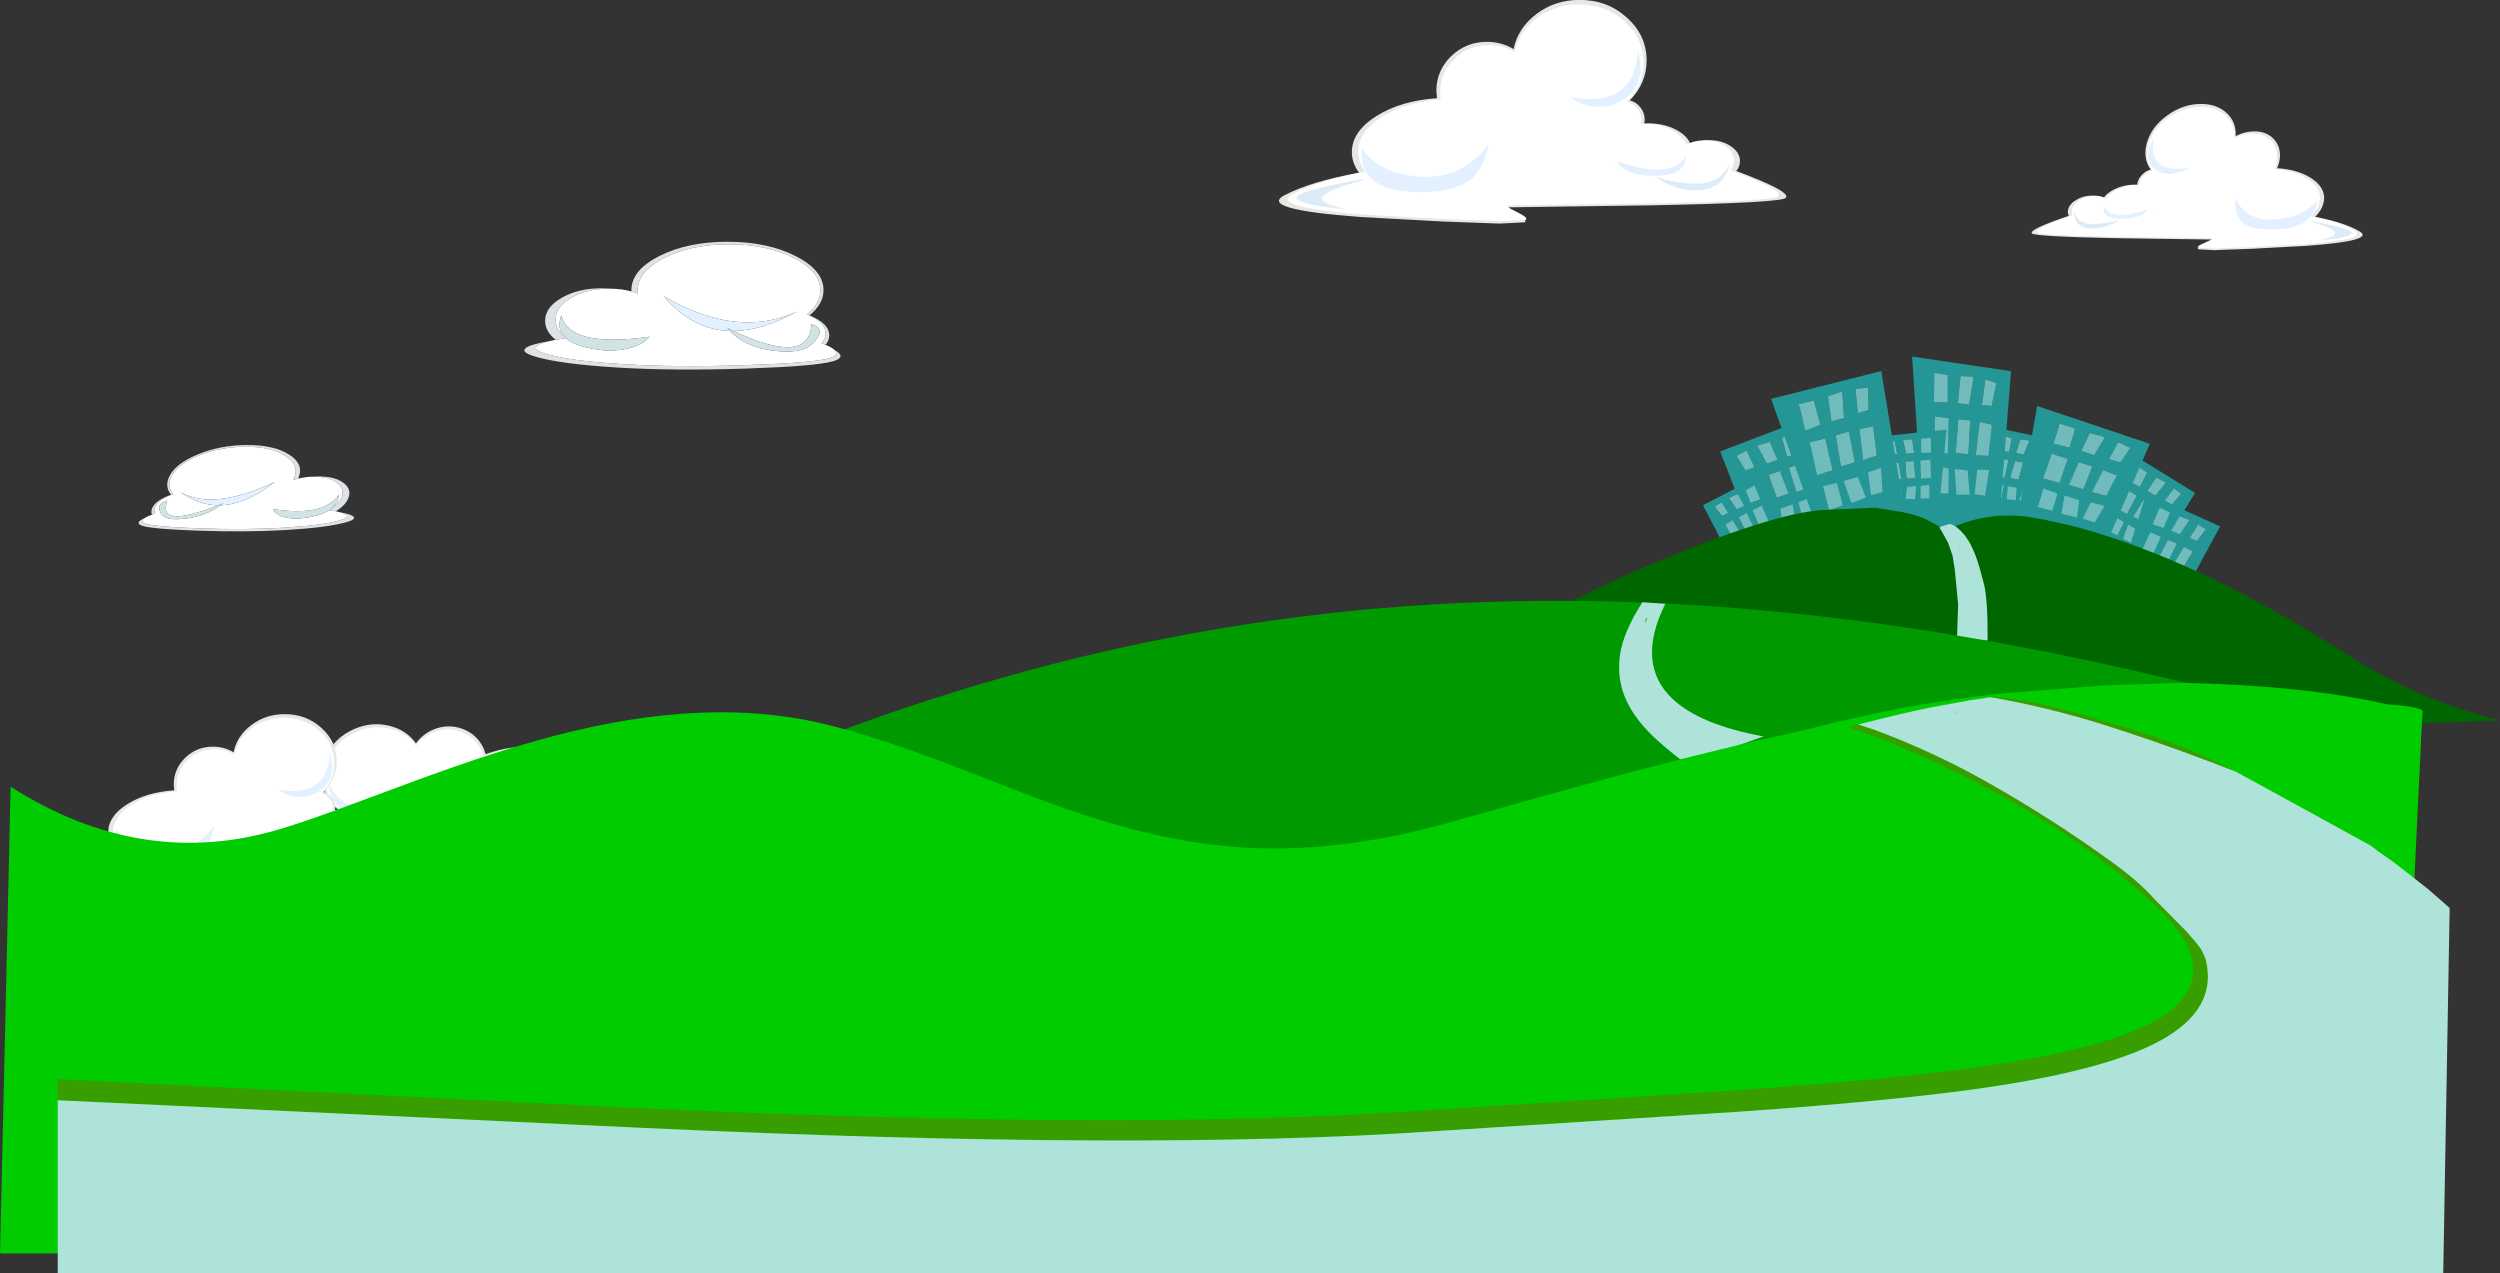 <?xml version="1.0" encoding="UTF-8" standalone="no"?>
<svg xmlns:xlink="http://www.w3.org/1999/xlink" height="311.85px" width="612.2px" xmlns="http://www.w3.org/2000/svg">
  <rect width="100%" height="100%" fill="#333333" stroke="none"/>
  <g transform="matrix(1.0, 0.0, 0.0, 1.0, 305.8, 183.4)">
    <use height="107.35" transform="matrix(-0.334, 0.0, -0.089, 0.334, 281.303, -157.947)" width="243.1" xlink:href="#shape0"/>
    <use height="41.3" transform="matrix(0.734, -0.174, 0.225, 0.623, 171.028, -76.6)" width="32.9" xlink:href="#sprite0"/>
    <use height="41.3" transform="matrix(0.866, 0.107, 0.061, 0.79, 202.594, -74.73)" width="32.9" xlink:href="#sprite0"/>
    <use height="41.3" transform="matrix(1.264, -0.047, 0.331, 0.94, 175.48, -83.329)" width="32.9" xlink:href="#sprite0"/>
    <use height="41.3" transform="matrix(0.889, -0.011, 0.107, 0.774, 207.449, -62.494)" width="32.9" xlink:href="#sprite0"/>
    <use height="41.3" transform="matrix(1.001, -0.474, 0.482, 1.165, 148.525, -89.493)" width="32.9" xlink:href="#sprite1"/>
    <use height="41.3" transform="matrix(-0.707, -0.24, -0.342, 0.586, 180.684, -74.863)" width="32.9" xlink:href="#sprite1"/>
    <use height="41.3" transform="matrix(-1.054, -0.068, -0.251, 0.927, 152.829, -80.622)" width="32.9" xlink:href="#sprite1"/>
    <use height="41.3" transform="matrix(0.968, -0.832, 0.795, 0.835, 114.451, -74.174)" width="32.9" xlink:href="#sprite1"/>
    <use height="41.3" transform="matrix(-0.75, 0.048, -0.12, 0.658, 137.204, -68.375)" width="32.9" xlink:href="#sprite0"/>
    <use height="70.45" transform="matrix(0.85, 0.0, 0.0, 0.85, 29.116, -59.115)" width="326.2" xlink:href="#shape2"/>
    <use height="98.55" transform="matrix(0.85, 0.0, 0.0, 0.85, -144.545, -36.262)" width="504.7" xlink:href="#shape3"/>
    <use height="107.35" transform="matrix(-0.362, 0.16, 0.16, 0.362, -167.012, -27.88)" width="243.1" xlink:href="#shape0"/>
    <use height="107.35" transform="matrix(0.396, 0.0, 0.0, 0.396, -293.111, -8.519)" width="243.1" xlink:href="#shape0"/>
    <use height="164.4" transform="matrix(0.85, 0.0, 0.0, 0.85, -305.792, -16.204)" width="698.05" xlink:href="#shape4"/>
    <use height="166.2" transform="matrix(0.85, 0.0, 0.0, 0.85, -291.662, -12.827)" width="689.1" xlink:href="#shape5"/>
    <use height="50.0" transform="matrix(0.626, 0.0, 0.0, 0.626, -177.382, -124.198)" width="123.65" xlink:href="#shape6"/>
    <use height="107.35" transform="matrix(0.511, 0.0, 0.0, 0.511, 7.408, -183.425)" width="243.1" xlink:href="#shape0"/>
    <use height="50.0" transform="matrix(-0.423, 0.0, -0.176, 0.423, -211.655, -74.425)" width="123.65" xlink:href="#shape6"/>
  </g>
  <defs>
    <g id="shape0" transform="matrix(1.0, 0.0, 0.0, 1.0, 122.05, 53.55)">
      <path d="M75.25 15.9 Q79.25 13.7 84.3 13.7 90.3 13.7 94.55 16.65 98.85 19.6 98.85 23.7 98.85 26.3 97.05 28.45 123.75 38.4 120.75 41.35 118.4 43.7 56.25 44.9 L-11.75 45.85 Q-14.4 45.95 -11.9 47.4 L-6.15 50.4 Q-2.9 52.3 -4.4 53.05 L-16.3 53.65 -43.5 52.65 -82.85 50.5 Q-132.3 46.85 -119.4 40.05 -106.95 33.5 -83.75 29.25 -87.15 24.5 -87.15 19.45 -87.15 9.5 -75.35 2.1 -63.7 -5.25 -46.35 -6.45 L-46.65 -10.0 Q-46.65 -19.65 -39.55 -26.6 -32.4 -33.45 -22.4 -33.45 -15.5 -33.45 -9.65 -30.0 -7.55 -40.1 1.3 -46.8 10.25 -53.55 21.95 -53.55 35.3 -53.55 44.65 -45.05 54.1 -36.55 54.1 -24.55 54.1 -13.6 46.05 -5.4 49.15 -4.6 51.15 -2.0 53.2 0.6 53.2 3.9 L53.0 5.65 54.7 5.6 Q62.2 5.6 68.0 8.55 73.7 11.45 75.25 15.9" fill="#e6e8e3" fill-rule="evenodd" stroke="none"/>
      <path d="M36.2 26.2 L36.95 26.2 36.45 25.8 36.2 26.2 M94.3 28.05 Q120.1 37.7 117.15 40.6 114.9 42.9 54.7 44.0 L-11.1 44.9 Q-13.65 45.0 -11.2 46.45 L-5.7 49.35 Q-2.55 51.2 -4.0 51.9 L-15.5 52.45 -41.9 51.5 -79.95 49.45 Q-127.9 45.85 -115.35 39.3 -103.5 33.15 -80.85 28.8 -84.15 24.15 -84.15 19.3 -84.15 9.7 -72.75 2.5 -61.4 -4.65 -44.6 -5.8 L-44.85 -9.2 Q-44.85 -18.6 -38.0 -25.3 -31.15 -31.9 -21.35 -31.9 -14.7 -31.9 -9.1 -28.6 -7.05 -38.45 1.5 -44.9 10.15 -51.4 21.5 -51.4 34.4 -51.4 43.55 -43.25 52.65 -35.0 52.65 -23.35 52.65 -12.7 44.85 -4.75 47.85 -3.95 49.75 -1.5 51.75 1.05 51.75 4.2 L51.6 5.95 53.25 5.9 Q60.5 5.9 66.05 8.75 71.55 11.6 73.1 15.85 76.95 13.75 81.9 13.75 87.7 13.75 91.85 16.6 95.95 19.45 95.95 23.5 95.95 25.9 94.3 28.05" fill="#ffffff" fill-rule="evenodd" stroke="none"/>
      <path d="M-28.9 31.3 Q-36.65 38.85 -55.7 38.55 -84.6 38.1 -82.35 17.2 -74.7 29.75 -54.35 31.15 -34.05 32.5 -21.35 15.35 -23.2 21.7 -24.05 23.75 -25.9 28.4 -28.9 31.3" fill="#e3f0ff" fill-rule="evenodd" stroke="none"/>
      <path d="M73.0 21.4 Q73.0 30.7 58.05 30.7 43.2 30.7 40.0 23.7 65.35 33.0 73.0 21.4" fill="#e3f0ff" fill-rule="evenodd" stroke="none"/>
      <path d="M49.95 -29.65 Q55.4 -9.7 37.75 -3.2 26.9 -0.4 17.4 -6.9 48.6 -1.35 49.95 -29.65" fill="#e3f0ff" fill-rule="evenodd" stroke="none"/>
      <path d="M94.15 24.85 Q91.05 37.05 79.15 37.7 67.25 38.3 58.05 30.7 63.15 33.5 76.0 34.45 88.85 35.45 94.15 24.85" fill="#dcebf5" fill-rule="evenodd" stroke="none"/>
      <path d="M-81.75 32.85 Q-97.4 37.05 -100.85 40.25 -104.3 43.5 -90.25 46.7 -109.95 45.1 -113.4 41.9 -116.8 38.65 -81.75 32.25 L-81.75 32.85" fill="#dcebf5" fill-rule="evenodd" stroke="none"/>
    </g>
    <g id="sprite0" transform="matrix(1.0, 0.0, 0.0, 1.0, 16.45, 20.65)">
      <use height="41.3" transform="matrix(1.0, 0.0, 0.0, 1.0, -16.45, -20.65)" width="32.9" xlink:href="#shape1"/>
    </g>
    <g id="shape1" transform="matrix(1.0, 0.0, 0.0, 1.0, 16.45, 20.65)">
      <path d="M0.6 -15.95 L-1.95 -10.8 0.85 -9.6 3.2 -14.45 0.6 -15.95 M7.6 -6.3 L9.55 -5.35 12.45 -9.0 10.5 -10.55 7.6 -6.3 M5.05 -7.45 L8.35 -12.0 5.7 -13.2 2.85 -8.65 5.05 -7.45 M8.0 -2.05 L5.75 -3.55 2.1 2.0 4.65 3.15 8.0 -2.05 M3.95 -4.6 L1.6 -5.8 -1.8 -0.05 0.7 1.2 3.95 -4.6 M-2.95 -8.25 L-6.25 -1.95 -3.45 -0.6 -0.25 -6.75 -2.95 -8.25 M-1.7 20.65 L-16.45 14.65 -2.55 -20.65 16.45 -9.85 -1.7 20.65" fill="#259696" fill-rule="evenodd" stroke="none"/>
      <path d="M0.6 -15.95 L3.2 -14.45 0.85 -9.6 -1.95 -10.8 0.6 -15.95 M3.95 -4.6 L0.7 1.2 -1.8 -0.05 1.6 -5.8 3.95 -4.6 M8.0 -2.05 L4.65 3.15 2.1 2.0 5.75 -3.55 8.0 -2.05 M5.05 -7.45 L2.85 -8.65 5.7 -13.2 8.35 -12.0 5.05 -7.45 M7.6 -6.3 L10.5 -10.55 12.45 -9.0 9.55 -5.35 7.6 -6.3 M-2.95 -8.25 L-0.25 -6.75 -3.45 -0.6 -6.25 -1.95 -2.95 -8.25" fill="#70bcbc" fill-rule="evenodd" stroke="none"/>
      <path d="M0.6 9.85 L-1.4 8.75 1.2 4.65 3.6 5.7 0.6 9.85 M-3.35 2.65 L-0.85 4.0 -2.45 8.4 -5.15 7.3 -3.35 2.65 M-9.2 5.35 L-6.9 0.65 -4.55 2.05 -6.7 6.45 -9.2 5.35" fill="#70bcbc" fill-rule="evenodd" stroke="none"/>
    </g>
    <g id="sprite1" transform="matrix(1.0, 0.0, 0.0, 1.0, 16.45, 20.65)">
      <use height="41.3" transform="matrix(1.0, 0.0, 0.0, 1.0, -16.45, -20.65)" width="32.9" xlink:href="#shape1"/>
    </g>
    <g id="shape2" transform="matrix(1.0, 0.0, 0.0, 1.0, 163.1, 34.9)">
      <path d="M5.6 -29.3 Q15.9 -33.7 27.05 -32.25 38.45 -30.4 49.2 -26.9 L51.7 -26.1 Q83.0 -15.65 120.1 8.1 139.55 20.5 163.1 26.45 L40.95 30.85 -65.1 35.55 -163.1 27.55 Q-118.8 -2.75 -83.0 -17.9 -46.5 -33.35 -31.8 -34.2 L-16.8 -34.85 -10.45 -33.8 Q-4.45 -32.95 -0.15 -30.4 4.15 -27.85 3.7 -28.5 L5.6 -29.3" fill="#006600" fill-rule="evenodd" stroke="none"/>
      <path d="M4.55 -30.15 Q4.8 -30.25 5.75 -29.75 6.65 -29.3 7.15 -28.7 L7.9 -28.05 8.95 -26.85 9.3 -26.35 10.1 -25.15 Q11.25 -23.15 12.2 -20.6 13.2 -17.8 14.4 -13.05 15.6 -8.35 15.5 3.4 L6.65 3.75 7.0 -6.95 6.05 -17.0 5.4 -21.05 4.1 -24.75 2.35 -27.95 1.6 -29.15 2.3 -29.5 3.6 -29.9 4.55 -30.15 M3.9 -29.0 L3.45 -29.35 3.35 -29.3 3.9 -29.0 M5.25 -27.35 L5.25 -27.4 5.2 -27.35 5.25 -27.35 M5.8 -27.65 L5.75 -27.6 5.8 -27.6 5.8 -27.65 M7.2 -24.15 L7.55 -23.15 7.6 -23.15 7.2 -24.15 M7.8 -23.6 L7.95 -23.3 7.8 -23.65 7.8 -23.6 M10.1 -16.95 L10.15 -17.0 10.1 -17.05 10.0 -17.3 10.05 -17.05 10.1 -16.95" fill="#ade3d9" fill-rule="evenodd" stroke="none"/>
    </g>
    <g id="shape3" transform="matrix(1.0, 0.0, 0.0, 1.0, 252.35, 49.25)">
      <path d="M252.35 -7.65 L252.35 25.55 244.1 28.4 Q220.2 36.1 192.5 39.1 168.3 41.65 143.45 40.5 121.55 39.45 103.15 35.8 86.35 32.4 68.15 33.0 53.15 33.5 36.5 36.8 24.95 39.05 9.5 43.45 L-1.85 46.7 -11.6 49.3 -252.35 9.9 Q-193.5 -17.1 -137.6 -31.35 -76.65 -46.9 -13.45 -48.95 53.6 -51.15 127.4 -38.3 186.6 -28.0 252.35 -7.65" fill="#009900" fill-rule="evenodd" stroke="none"/>
      <path d="M31.1 -48.85 L37.7 -48.4 Q29.1 -31.1 39.8 -21.0 47.8 -13.5 66.0 -10.2 52.45 -5.45 44.2 -1.95 37.0 -7.25 32.8 -11.6 27.95 -16.7 25.95 -21.8 23.75 -27.4 24.65 -33.65 25.55 -40.2 31.1 -48.85 M32.0 -43.45 L31.9 -42.65 32.4 -44.1 32.15 -44.3 32.0 -43.45 M30.7 -36.9 L30.6 -36.85 30.65 -36.75 30.7 -36.9 M48.15 -8.6 L48.05 -8.65 48.15 -8.6" fill="#ade3d9" fill-rule="evenodd" stroke="none"/>
    </g>
    <g id="shape4" transform="matrix(1.0, 0.0, 0.0, 1.0, 348.7, 97.3)">
      <path d="M68.45 -56.95 Q113.6 -69.75 135.15 -75.2 L157.35 -80.65 Q165.5 -82.25 176.05 -84.9 186.6 -87.6 200.4 -90.2 214.15 -92.8 228.55 -94.25 L257.45 -96.55 279.65 -97.3 Q315.7 -96.5 338.85 -91.1 350.7 -90.35 349.15 -88.45 L341.7 67.1 -348.7 67.1 -345.65 -67.35 Q-307.55 -43.1 -267.7 -55.25 -261.2 -57.2 -251.8 -60.65 L-234.25 -67.15 Q-210.45 -76.05 -195.1 -80.35 -172.0 -86.95 -152.45 -88.35 -128.85 -90.15 -108.3 -84.7 -98.35 -82.1 -87.05 -78.1 -79.4 -75.45 -67.0 -70.6 L-47.5 -63.1 Q-36.55 -59.1 -27.7 -56.55 -5.35 -50.05 15.45 -49.6 40.5 -49.1 68.45 -56.95" fill="#00cc00" fill-rule="evenodd" stroke="none"/>
    </g>
    <g id="shape5" transform="matrix(1.0, 0.0, 0.0, 1.0, 351.9, 76.15)">
      <path d="M204.8 -75.95 L203.8 -76.15 206.6 -76.0 210.85 -75.5 Q220.05 -74.45 237.8 -69.1 255.55 -63.8 263.7 -60.2 271.8 -56.6 275.5 -54.55 L267.8 -57.5 Q252.2 -63.4 236.35 -68.4 221.3 -73.05 205.85 -75.8 L204.8 -75.95 M-351.9 40.15 L-351.9 34.05 -186.05 42.35 Q-43.65 48.9 39.2 43.25 L128.2 37.5 Q176.2 34.2 202.65 30.4 236.5 25.5 251.05 17.95 267.5 9.4 261.85 -3.75 259.6 -9.05 251.85 -16.5 L250.95 -17.3 Q246.0 -21.8 240.85 -25.95 228.3 -35.9 214.25 -44.0 195.5 -54.9 175.4 -63.1 170.8 -65.0 166.15 -66.55 L163.85 -67.4 166.8 -68.1 171.55 -66.55 Q188.0 -60.45 203.25 -51.9 222.35 -41.2 240.15 -28.3 247.75 -22.8 252.1 -17.85 L261.1 -8.75 Q265.15 -4.3 266.0 -2.65 L266.9 -0.45 Q270.55 13.85 253.8 23.0 238.85 31.15 205.65 36.2 179.6 40.15 132.5 43.45 L89.65 46.2 44.3 49.1 Q-39.35 54.85 -183.65 48.1 L-351.9 40.15" fill="#389e00" fill-rule="evenodd" stroke="none"/>
      <path d="M204.8 -75.95 L205.85 -75.8 Q221.3 -73.05 236.35 -68.4 252.2 -63.4 267.8 -57.5 L275.5 -54.55 286.25 -48.7 314.65 -33.1 Q315.95 -31.95 321.4 -28.2 L330.9 -20.75 337.2 -15.25 335.35 90.05 -351.9 90.05 -351.9 40.15 -183.65 48.1 Q-39.35 54.85 44.3 49.1 L89.65 46.2 132.5 43.45 Q179.6 40.15 205.65 36.2 238.85 31.15 253.8 23.0 270.55 13.85 266.9 -0.45 L266.0 -2.65 Q265.15 -4.3 261.1 -8.75 L252.1 -17.85 Q247.75 -22.8 240.15 -28.3 222.35 -41.2 203.25 -51.9 188.0 -60.45 171.55 -66.55 L166.8 -68.1 Q180.55 -71.6 187.95 -73.05 L198.5 -75.0 204.8 -75.95 M193.95 -71.35 L193.8 -71.3 193.95 -71.25 193.95 -71.35 M195.15 -71.55 L195.7 -71.9 194.9 -71.65 195.15 -71.55 M282.7 -31.7 L282.7 -31.8 282.5 -31.85 282.7 -31.7" fill="#ade3d9" fill-rule="evenodd" stroke="none"/>
    </g>
    <g id="shape6" transform="matrix(1.0, 0.0, 0.0, 1.0, 61.8, 25.0)">
      <path d="M-19.9 -5.55 L-19.95 -6.05 Q-19.95 -13.9 -8.95 -19.45 2.1 -25.0 17.65 -25.0 33.2 -25.0 44.2 -19.45 55.2 -13.9 55.2 -6.05 55.2 -0.7 49.75 3.8 57.45 6.95 57.45 11.65 57.45 13.65 56.0 15.3 L54.4 14.7 Q56.05 12.9 56.05 10.9 56.05 6.45 48.75 3.45 53.95 -0.8 53.95 -5.95 53.95 -13.4 43.5 -18.7 33.0 -24.0 18.2 -24.0 3.4 -24.0 -7.05 -18.7 -17.5 -13.4 -17.5 -5.95 L-17.45 -4.8 -19.9 -5.55 M59.35 17.2 L60.85 18.2 Q63.6 20.45 58.75 21.8 51.85 23.7 25.05 24.6 -3.35 25.55 -25.45 24.2 -48.35 22.8 -57.95 19.8 -63.05 18.25 -61.4 16.7 -59.85 15.2 -52.15 13.9 -55.9 14.8 -56.95 15.75 -58.5 17.25 -53.7 18.75 -44.55 21.6 -22.8 22.9 -1.75 24.2 25.25 23.25 50.7 22.4 57.3 20.6 61.9 19.3 59.35 17.2 M-49.6 13.35 Q-53.7 10.05 -53.7 5.9 -53.7 0.65 -47.25 -3.05 -40.75 -6.8 -31.65 -6.8 L-28.1 -6.65 -28.65 -6.65 Q-37.35 -6.65 -43.45 -3.1 -49.6 0.45 -49.6 5.45 -49.6 9.0 -46.35 11.95 L-45.65 12.7 -49.6 13.35" fill="#dee1e6" fill-rule="evenodd" stroke="none"/>
      <path d="M-19.9 -5.55 L-17.45 -4.8 -17.5 -5.95 Q-17.5 -13.4 -7.05 -18.7 3.4 -24.0 18.2 -24.0 33.0 -24.0 43.5 -18.7 53.95 -13.4 53.95 -5.95 53.95 -0.8 48.75 3.45 56.05 6.45 56.05 10.9 56.05 12.9 54.4 14.7 L56.0 15.3 Q58.15 16.2 59.3 17.15 L59.35 17.2 Q61.9 19.3 57.3 20.6 50.7 22.4 25.25 23.25 -1.75 24.2 -22.8 22.9 -44.55 21.6 -53.7 18.75 -58.5 17.25 -56.95 15.75 -55.9 14.8 -52.15 13.9 L-49.6 13.35 -45.65 12.7 Q-41.35 16.55 -29.5 17.6 -17.5 17.6 -12.8 12.15 -44.25 16.6 -47.35 3.75 -49.2 8.7 -46.35 11.95 -49.6 9.0 -49.6 5.45 -49.6 0.45 -43.45 -3.1 -37.35 -6.65 -28.65 -6.65 L-28.1 -6.65 Q-23.7 -6.6 -19.9 -5.55 M18.6 9.9 Q24.55 16.2 35.55 17.6 43.6 18.6 48.0 16.75 51.05 15.4 53.05 12.15 55.2 8.7 50.5 7.2 49.7 23.85 20.05 9.9 31.4 9.75 44.95 2.25 21.4 13.15 -7.25 -3.7 3.85 9.45 18.6 9.9" fill="#ffffff" fill-rule="evenodd" stroke="none"/>
      <path d="M-46.35 11.95 Q-49.2 8.7 -47.35 3.75 -44.25 16.6 -12.8 12.15 -17.5 17.6 -29.5 17.6 -41.35 16.55 -45.65 12.7 L-46.35 11.95 M20.05 9.9 Q49.7 23.85 50.5 7.2 55.2 8.7 53.05 12.15 51.05 15.4 48.0 16.75 43.6 18.6 35.55 17.6 24.55 16.2 18.6 9.9 L17.55 8.7 20.05 9.9" fill="#d2e3e6" fill-rule="evenodd" stroke="none"/>
      <path d="M18.6 9.9 Q3.85 9.45 -7.25 -3.7 21.4 13.15 44.95 2.25 31.4 9.75 20.05 9.9 L17.55 8.7 18.6 9.9" fill="#e3f0ff" fill-rule="evenodd" stroke="none"/>
    </g>
  </defs>
</svg>
